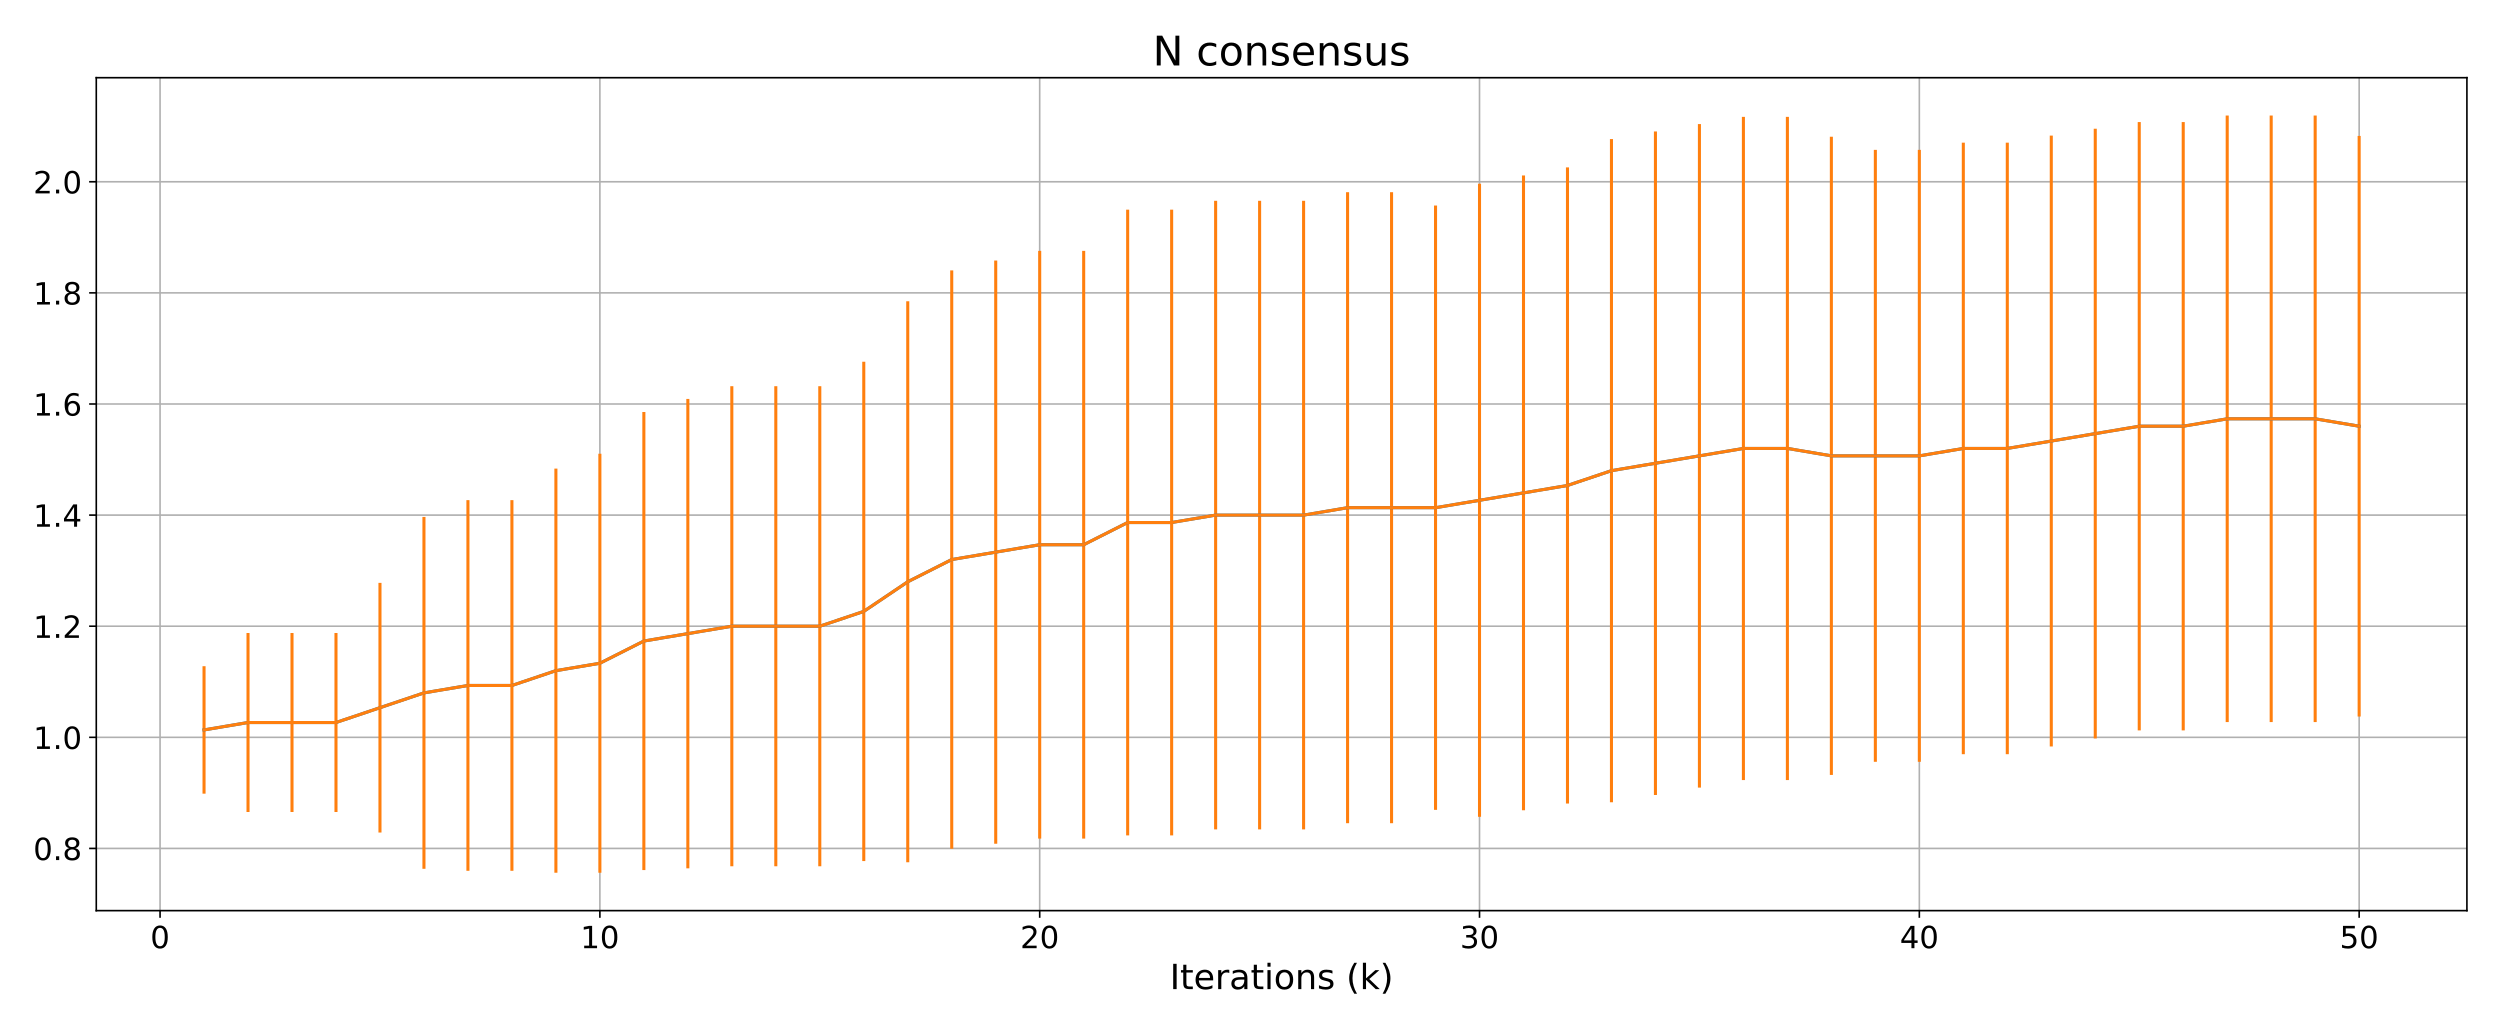 <?xml version="1.0" encoding="utf-8" standalone="no"?>
<!DOCTYPE svg PUBLIC "-//W3C//DTD SVG 1.1//EN"
  "http://www.w3.org/Graphics/SVG/1.1/DTD/svg11.dtd">
<!-- Created with matplotlib (https://matplotlib.org/) -->
<svg height="504pt" version="1.1" viewBox="0 0 1224 504" width="1224pt" xmlns="http://www.w3.org/2000/svg" xmlns:xlink="http://www.w3.org/1999/xlink">
 <defs>
  <style type="text/css">
*{stroke-linecap:butt;stroke-linejoin:round;white-space:pre;}
  </style>
 </defs>
 <g id="figure_1">
  <g id="patch_1">
   <path d="M 0 504 
L 1224 504 
L 1224 0 
L 0 0 
z
" style="fill:#ffffff;"/>
  </g>
  <g id="axes_1">
   <g id="patch_2">
    <path d="M 47.14 445.84 
L 1207.8 445.84 
L 1207.8 38.04 
L 47.14 38.04 
z
" style="fill:#ffffff;"/>
   </g>
   <g id="matplotlib.axis_1">
    <g id="xtick_1">
     <g id="line2d_1">
      <path clip-path="url(#p9c662dd9b1)" d="M 78.364 445.84 
L 78.364 38.04 
" style="fill:none;stroke:#b0b0b0;stroke-linecap:square;stroke-width:0.8;"/>
     </g>
     <g id="line2d_2">
      <defs>
       <path d="M 0 0 
L 0 3.5 
" id="md01e7e976a" style="stroke:#000000;stroke-width:0.8;"/>
      </defs>
      <g>
       <use style="stroke:#000000;stroke-width:0.8;" x="78.364" xlink:href="#md01e7e976a" y="445.84"/>
      </g>
     </g>
     <g id="text_1">
      <!-- 0 -->
      <defs>
       <path d="M 31.781 66.406 
Q 24.172 66.406 20.328 58.906 
Q 16.5 51.422 16.5 36.375 
Q 16.5 21.391 20.328 13.891 
Q 24.172 6.391 31.781 6.391 
Q 39.453 6.391 43.281 13.891 
Q 47.125 21.391 47.125 36.375 
Q 47.125 51.422 43.281 58.906 
Q 39.453 66.406 31.781 66.406 
z
M 31.781 74.219 
Q 44.047 74.219 50.516 64.516 
Q 56.984 54.828 56.984 36.375 
Q 56.984 17.969 50.516 8.266 
Q 44.047 -1.422 31.781 -1.422 
Q 19.531 -1.422 13.062 8.266 
Q 6.594 17.969 6.594 36.375 
Q 6.594 54.828 13.062 64.516 
Q 19.531 74.219 31.781 74.219 
z
" id="DejaVuSans-48"/>
      </defs>
      <g transform="translate(73.592 464.238)scale(0.15 -0.15)">
       <use xlink:href="#DejaVuSans-48"/>
      </g>
     </g>
    </g>
    <g id="xtick_2">
     <g id="line2d_3">
      <path clip-path="url(#p9c662dd9b1)" d="M 293.699 445.84 
L 293.699 38.04 
" style="fill:none;stroke:#b0b0b0;stroke-linecap:square;stroke-width:0.8;"/>
     </g>
     <g id="line2d_4">
      <g>
       <use style="stroke:#000000;stroke-width:0.8;" x="293.699" xlink:href="#md01e7e976a" y="445.84"/>
      </g>
     </g>
     <g id="text_2">
      <!-- 10 -->
      <defs>
       <path d="M 12.406 8.297 
L 28.516 8.297 
L 28.516 63.922 
L 10.984 60.406 
L 10.984 69.391 
L 28.422 72.906 
L 38.281 72.906 
L 38.281 8.297 
L 54.391 8.297 
L 54.391 0 
L 12.406 0 
z
" id="DejaVuSans-49"/>
      </defs>
      <g transform="translate(284.156 464.238)scale(0.15 -0.15)">
       <use xlink:href="#DejaVuSans-49"/>
       <use x="63.623" xlink:href="#DejaVuSans-48"/>
      </g>
     </g>
    </g>
    <g id="xtick_3">
     <g id="line2d_5">
      <path clip-path="url(#p9c662dd9b1)" d="M 509.035 445.84 
L 509.035 38.04 
" style="fill:none;stroke:#b0b0b0;stroke-linecap:square;stroke-width:0.8;"/>
     </g>
     <g id="line2d_6">
      <g>
       <use style="stroke:#000000;stroke-width:0.8;" x="509.035" xlink:href="#md01e7e976a" y="445.84"/>
      </g>
     </g>
     <g id="text_3">
      <!-- 20 -->
      <defs>
       <path d="M 19.188 8.297 
L 53.609 8.297 
L 53.609 0 
L 7.328 0 
L 7.328 8.297 
Q 12.938 14.109 22.625 23.891 
Q 32.328 33.688 34.812 36.531 
Q 39.547 41.844 41.422 45.531 
Q 43.312 49.219 43.312 52.781 
Q 43.312 58.594 39.234 62.25 
Q 35.156 65.922 28.609 65.922 
Q 23.969 65.922 18.812 64.312 
Q 13.672 62.703 7.812 59.422 
L 7.812 69.391 
Q 13.766 71.781 18.938 73 
Q 24.125 74.219 28.422 74.219 
Q 39.75 74.219 46.484 68.547 
Q 53.219 62.891 53.219 53.422 
Q 53.219 48.922 51.531 44.891 
Q 49.859 40.875 45.406 35.406 
Q 44.188 33.984 37.641 27.219 
Q 31.109 20.453 19.188 8.297 
z
" id="DejaVuSans-50"/>
      </defs>
      <g transform="translate(499.492 464.238)scale(0.15 -0.15)">
       <use xlink:href="#DejaVuSans-50"/>
       <use x="63.623" xlink:href="#DejaVuSans-48"/>
      </g>
     </g>
    </g>
    <g id="xtick_4">
     <g id="line2d_7">
      <path clip-path="url(#p9c662dd9b1)" d="M 724.371 445.84 
L 724.371 38.04 
" style="fill:none;stroke:#b0b0b0;stroke-linecap:square;stroke-width:0.8;"/>
     </g>
     <g id="line2d_8">
      <g>
       <use style="stroke:#000000;stroke-width:0.8;" x="724.371" xlink:href="#md01e7e976a" y="445.84"/>
      </g>
     </g>
     <g id="text_4">
      <!-- 30 -->
      <defs>
       <path d="M 40.578 39.312 
Q 47.656 37.797 51.625 33 
Q 55.609 28.219 55.609 21.188 
Q 55.609 10.406 48.188 4.484 
Q 40.766 -1.422 27.094 -1.422 
Q 22.516 -1.422 17.656 -0.516 
Q 12.797 0.391 7.625 2.203 
L 7.625 11.719 
Q 11.719 9.328 16.594 8.109 
Q 21.484 6.891 26.812 6.891 
Q 36.078 6.891 40.938 10.547 
Q 45.797 14.203 45.797 21.188 
Q 45.797 27.641 41.281 31.266 
Q 36.766 34.906 28.719 34.906 
L 20.219 34.906 
L 20.219 43.016 
L 29.109 43.016 
Q 36.375 43.016 40.234 45.922 
Q 44.094 48.828 44.094 54.297 
Q 44.094 59.906 40.109 62.906 
Q 36.141 65.922 28.719 65.922 
Q 24.656 65.922 20.016 65.031 
Q 15.375 64.156 9.812 62.312 
L 9.812 71.094 
Q 15.438 72.656 20.344 73.438 
Q 25.25 74.219 29.594 74.219 
Q 40.828 74.219 47.359 69.109 
Q 53.906 64.016 53.906 55.328 
Q 53.906 49.266 50.438 45.094 
Q 46.969 40.922 40.578 39.312 
z
" id="DejaVuSans-51"/>
      </defs>
      <g transform="translate(714.827 464.238)scale(0.15 -0.15)">
       <use xlink:href="#DejaVuSans-51"/>
       <use x="63.623" xlink:href="#DejaVuSans-48"/>
      </g>
     </g>
    </g>
    <g id="xtick_5">
     <g id="line2d_9">
      <path clip-path="url(#p9c662dd9b1)" d="M 939.707 445.84 
L 939.707 38.04 
" style="fill:none;stroke:#b0b0b0;stroke-linecap:square;stroke-width:0.8;"/>
     </g>
     <g id="line2d_10">
      <g>
       <use style="stroke:#000000;stroke-width:0.8;" x="939.707" xlink:href="#md01e7e976a" y="445.84"/>
      </g>
     </g>
     <g id="text_5">
      <!-- 40 -->
      <defs>
       <path d="M 37.797 64.312 
L 12.891 25.391 
L 37.797 25.391 
z
M 35.203 72.906 
L 47.609 72.906 
L 47.609 25.391 
L 58.016 25.391 
L 58.016 17.188 
L 47.609 17.188 
L 47.609 0 
L 37.797 0 
L 37.797 17.188 
L 4.891 17.188 
L 4.891 26.703 
z
" id="DejaVuSans-52"/>
      </defs>
      <g transform="translate(930.163 464.238)scale(0.15 -0.15)">
       <use xlink:href="#DejaVuSans-52"/>
       <use x="63.623" xlink:href="#DejaVuSans-48"/>
      </g>
     </g>
    </g>
    <g id="xtick_6">
     <g id="line2d_11">
      <path clip-path="url(#p9c662dd9b1)" d="M 1155.043 445.84 
L 1155.043 38.04 
" style="fill:none;stroke:#b0b0b0;stroke-linecap:square;stroke-width:0.8;"/>
     </g>
     <g id="line2d_12">
      <g>
       <use style="stroke:#000000;stroke-width:0.8;" x="1155.043" xlink:href="#md01e7e976a" y="445.84"/>
      </g>
     </g>
     <g id="text_6">
      <!-- 50 -->
      <defs>
       <path d="M 10.797 72.906 
L 49.516 72.906 
L 49.516 64.594 
L 19.828 64.594 
L 19.828 46.734 
Q 21.969 47.469 24.109 47.828 
Q 26.266 48.188 28.422 48.188 
Q 40.625 48.188 47.75 41.5 
Q 54.891 34.812 54.891 23.391 
Q 54.891 11.625 47.562 5.094 
Q 40.234 -1.422 26.906 -1.422 
Q 22.312 -1.422 17.547 -0.641 
Q 12.797 0.141 7.719 1.703 
L 7.719 11.625 
Q 12.109 9.234 16.797 8.062 
Q 21.484 6.891 26.703 6.891 
Q 35.156 6.891 40.078 11.328 
Q 45.016 15.766 45.016 23.391 
Q 45.016 31 40.078 35.438 
Q 35.156 39.891 26.703 39.891 
Q 22.75 39.891 18.812 39.016 
Q 14.891 38.141 10.797 36.281 
z
" id="DejaVuSans-53"/>
      </defs>
      <g transform="translate(1145.499 464.238)scale(0.15 -0.15)">
       <use xlink:href="#DejaVuSans-53"/>
       <use x="63.623" xlink:href="#DejaVuSans-48"/>
      </g>
     </g>
    </g>
    <g id="text_7">
     <!-- Iterations (k) -->
     <defs>
      <path d="M 9.812 72.906 
L 19.672 72.906 
L 19.672 0 
L 9.812 0 
z
" id="DejaVuSans-73"/>
      <path d="M 18.312 70.219 
L 18.312 54.688 
L 36.812 54.688 
L 36.812 47.703 
L 18.312 47.703 
L 18.312 18.016 
Q 18.312 11.328 20.141 9.422 
Q 21.969 7.516 27.594 7.516 
L 36.812 7.516 
L 36.812 0 
L 27.594 0 
Q 17.188 0 13.234 3.875 
Q 9.281 7.766 9.281 18.016 
L 9.281 47.703 
L 2.688 47.703 
L 2.688 54.688 
L 9.281 54.688 
L 9.281 70.219 
z
" id="DejaVuSans-116"/>
      <path d="M 56.203 29.594 
L 56.203 25.203 
L 14.891 25.203 
Q 15.484 15.922 20.484 11.062 
Q 25.484 6.203 34.422 6.203 
Q 39.594 6.203 44.453 7.469 
Q 49.312 8.734 54.109 11.281 
L 54.109 2.781 
Q 49.266 0.734 44.188 -0.344 
Q 39.109 -1.422 33.891 -1.422 
Q 20.797 -1.422 13.156 6.188 
Q 5.516 13.812 5.516 26.812 
Q 5.516 40.234 12.766 48.109 
Q 20.016 56 32.328 56 
Q 43.359 56 49.781 48.891 
Q 56.203 41.797 56.203 29.594 
z
M 47.219 32.234 
Q 47.125 39.594 43.094 43.984 
Q 39.062 48.391 32.422 48.391 
Q 24.906 48.391 20.391 44.141 
Q 15.875 39.891 15.188 32.172 
z
" id="DejaVuSans-101"/>
      <path d="M 41.109 46.297 
Q 39.594 47.172 37.812 47.578 
Q 36.031 48 33.891 48 
Q 26.266 48 22.188 43.047 
Q 18.109 38.094 18.109 28.812 
L 18.109 0 
L 9.078 0 
L 9.078 54.688 
L 18.109 54.688 
L 18.109 46.188 
Q 20.953 51.172 25.484 53.578 
Q 30.031 56 36.531 56 
Q 37.453 56 38.578 55.875 
Q 39.703 55.766 41.062 55.516 
z
" id="DejaVuSans-114"/>
      <path d="M 34.281 27.484 
Q 23.391 27.484 19.188 25 
Q 14.984 22.516 14.984 16.5 
Q 14.984 11.719 18.141 8.906 
Q 21.297 6.109 26.703 6.109 
Q 34.188 6.109 38.703 11.406 
Q 43.219 16.703 43.219 25.484 
L 43.219 27.484 
z
M 52.203 31.203 
L 52.203 0 
L 43.219 0 
L 43.219 8.297 
Q 40.141 3.328 35.547 0.953 
Q 30.953 -1.422 24.312 -1.422 
Q 15.922 -1.422 10.953 3.297 
Q 6 8.016 6 15.922 
Q 6 25.141 12.172 29.828 
Q 18.359 34.516 30.609 34.516 
L 43.219 34.516 
L 43.219 35.406 
Q 43.219 41.609 39.141 45 
Q 35.062 48.391 27.688 48.391 
Q 23 48.391 18.547 47.266 
Q 14.109 46.141 10.016 43.891 
L 10.016 52.203 
Q 14.938 54.109 19.578 55.047 
Q 24.219 56 28.609 56 
Q 40.484 56 46.344 49.844 
Q 52.203 43.703 52.203 31.203 
z
" id="DejaVuSans-97"/>
      <path d="M 9.422 54.688 
L 18.406 54.688 
L 18.406 0 
L 9.422 0 
z
M 9.422 75.984 
L 18.406 75.984 
L 18.406 64.594 
L 9.422 64.594 
z
" id="DejaVuSans-105"/>
      <path d="M 30.609 48.391 
Q 23.391 48.391 19.188 42.75 
Q 14.984 37.109 14.984 27.297 
Q 14.984 17.484 19.156 11.844 
Q 23.344 6.203 30.609 6.203 
Q 37.797 6.203 41.984 11.859 
Q 46.188 17.531 46.188 27.297 
Q 46.188 37.016 41.984 42.703 
Q 37.797 48.391 30.609 48.391 
z
M 30.609 56 
Q 42.328 56 49.016 48.375 
Q 55.719 40.766 55.719 27.297 
Q 55.719 13.875 49.016 6.219 
Q 42.328 -1.422 30.609 -1.422 
Q 18.844 -1.422 12.172 6.219 
Q 5.516 13.875 5.516 27.297 
Q 5.516 40.766 12.172 48.375 
Q 18.844 56 30.609 56 
z
" id="DejaVuSans-111"/>
      <path d="M 54.891 33.016 
L 54.891 0 
L 45.906 0 
L 45.906 32.719 
Q 45.906 40.484 42.875 44.328 
Q 39.844 48.188 33.797 48.188 
Q 26.516 48.188 22.312 43.547 
Q 18.109 38.922 18.109 30.906 
L 18.109 0 
L 9.078 0 
L 9.078 54.688 
L 18.109 54.688 
L 18.109 46.188 
Q 21.344 51.125 25.703 53.562 
Q 30.078 56 35.797 56 
Q 45.219 56 50.047 50.172 
Q 54.891 44.344 54.891 33.016 
z
" id="DejaVuSans-110"/>
      <path d="M 44.281 53.078 
L 44.281 44.578 
Q 40.484 46.531 36.375 47.5 
Q 32.281 48.484 27.875 48.484 
Q 21.188 48.484 17.844 46.438 
Q 14.5 44.391 14.5 40.281 
Q 14.5 37.156 16.891 35.375 
Q 19.281 33.594 26.516 31.984 
L 29.594 31.297 
Q 39.156 29.25 43.188 25.516 
Q 47.219 21.781 47.219 15.094 
Q 47.219 7.469 41.188 3.016 
Q 35.156 -1.422 24.609 -1.422 
Q 20.219 -1.422 15.453 -0.562 
Q 10.688 0.297 5.422 2 
L 5.422 11.281 
Q 10.406 8.688 15.234 7.391 
Q 20.062 6.109 24.812 6.109 
Q 31.156 6.109 34.562 8.281 
Q 37.984 10.453 37.984 14.406 
Q 37.984 18.062 35.516 20.016 
Q 33.062 21.969 24.703 23.781 
L 21.578 24.516 
Q 13.234 26.266 9.516 29.906 
Q 5.812 33.547 5.812 39.891 
Q 5.812 47.609 11.281 51.797 
Q 16.75 56 26.812 56 
Q 31.781 56 36.172 55.266 
Q 40.578 54.547 44.281 53.078 
z
" id="DejaVuSans-115"/>
      <path id="DejaVuSans-32"/>
      <path d="M 31 75.875 
Q 24.469 64.656 21.281 53.656 
Q 18.109 42.672 18.109 31.391 
Q 18.109 20.125 21.312 9.062 
Q 24.516 -2 31 -13.188 
L 23.188 -13.188 
Q 15.875 -1.703 12.234 9.375 
Q 8.594 20.453 8.594 31.391 
Q 8.594 42.281 12.203 53.312 
Q 15.828 64.359 23.188 75.875 
z
" id="DejaVuSans-40"/>
      <path d="M 9.078 75.984 
L 18.109 75.984 
L 18.109 31.109 
L 44.922 54.688 
L 56.391 54.688 
L 27.391 29.109 
L 57.625 0 
L 45.906 0 
L 18.109 26.703 
L 18.109 0 
L 9.078 0 
z
" id="DejaVuSans-107"/>
      <path d="M 8.016 75.875 
L 15.828 75.875 
Q 23.141 64.359 26.781 53.312 
Q 30.422 42.281 30.422 31.391 
Q 30.422 20.453 26.781 9.375 
Q 23.141 -1.703 15.828 -13.188 
L 8.016 -13.188 
Q 14.5 -2 17.703 9.062 
Q 20.906 20.125 20.906 31.391 
Q 20.906 42.672 17.703 53.656 
Q 14.5 64.656 8.016 75.875 
z
" id="DejaVuSans-41"/>
     </defs>
     <g transform="translate(572.731 484.275)scale(0.17 -0.17)">
      <use xlink:href="#DejaVuSans-73"/>
      <use x="29.492" xlink:href="#DejaVuSans-116"/>
      <use x="68.701" xlink:href="#DejaVuSans-101"/>
      <use x="130.225" xlink:href="#DejaVuSans-114"/>
      <use x="171.338" xlink:href="#DejaVuSans-97"/>
      <use x="232.617" xlink:href="#DejaVuSans-116"/>
      <use x="271.826" xlink:href="#DejaVuSans-105"/>
      <use x="299.609" xlink:href="#DejaVuSans-111"/>
      <use x="360.791" xlink:href="#DejaVuSans-110"/>
      <use x="424.17" xlink:href="#DejaVuSans-115"/>
      <use x="476.27" xlink:href="#DejaVuSans-32"/>
      <use x="508.057" xlink:href="#DejaVuSans-40"/>
      <use x="547.07" xlink:href="#DejaVuSans-107"/>
      <use x="604.98" xlink:href="#DejaVuSans-41"/>
     </g>
    </g>
   </g>
   <g id="matplotlib.axis_2">
    <g id="ytick_1">
     <g id="line2d_13">
      <path clip-path="url(#p9c662dd9b1)" d="M 47.14 415.393 
L 1207.8 415.393 
" style="fill:none;stroke:#b0b0b0;stroke-linecap:square;stroke-width:0.8;"/>
     </g>
     <g id="line2d_14">
      <defs>
       <path d="M 0 0 
L -3.5 0 
" id="m1e6de54e79" style="stroke:#000000;stroke-width:0.8;"/>
      </defs>
      <g>
       <use style="stroke:#000000;stroke-width:0.8;" x="47.14" xlink:href="#m1e6de54e79" y="415.393"/>
      </g>
     </g>
     <g id="text_8">
      <!-- 0.8 -->
      <defs>
       <path d="M 10.688 12.406 
L 21 12.406 
L 21 0 
L 10.688 0 
z
" id="DejaVuSans-46"/>
       <path d="M 31.781 34.625 
Q 24.75 34.625 20.719 30.859 
Q 16.703 27.094 16.703 20.516 
Q 16.703 13.922 20.719 10.156 
Q 24.75 6.391 31.781 6.391 
Q 38.812 6.391 42.859 10.172 
Q 46.922 13.969 46.922 20.516 
Q 46.922 27.094 42.891 30.859 
Q 38.875 34.625 31.781 34.625 
z
M 21.922 38.812 
Q 15.578 40.375 12.031 44.719 
Q 8.5 49.078 8.5 55.328 
Q 8.5 64.062 14.719 69.141 
Q 20.953 74.219 31.781 74.219 
Q 42.672 74.219 48.875 69.141 
Q 55.078 64.062 55.078 55.328 
Q 55.078 49.078 51.531 44.719 
Q 48 40.375 41.703 38.812 
Q 48.828 37.156 52.797 32.312 
Q 56.781 27.484 56.781 20.516 
Q 56.781 9.906 50.312 4.234 
Q 43.844 -1.422 31.781 -1.422 
Q 19.734 -1.422 13.25 4.234 
Q 6.781 9.906 6.781 20.516 
Q 6.781 27.484 10.781 32.312 
Q 14.797 37.156 21.922 38.812 
z
M 18.312 54.391 
Q 18.312 48.734 21.844 45.562 
Q 25.391 42.391 31.781 42.391 
Q 38.141 42.391 41.719 45.562 
Q 45.312 48.734 45.312 54.391 
Q 45.312 60.062 41.719 63.234 
Q 38.141 66.406 31.781 66.406 
Q 25.391 66.406 21.844 63.234 
Q 18.312 60.062 18.312 54.391 
z
" id="DejaVuSans-56"/>
      </defs>
      <g transform="translate(16.285 421.092)scale(0.15 -0.15)">
       <use xlink:href="#DejaVuSans-48"/>
       <use x="63.623" xlink:href="#DejaVuSans-46"/>
       <use x="95.41" xlink:href="#DejaVuSans-56"/>
      </g>
     </g>
    </g>
    <g id="ytick_2">
     <g id="line2d_15">
      <path clip-path="url(#p9c662dd9b1)" d="M 47.14 360.993 
L 1207.8 360.993 
" style="fill:none;stroke:#b0b0b0;stroke-linecap:square;stroke-width:0.8;"/>
     </g>
     <g id="line2d_16">
      <g>
       <use style="stroke:#000000;stroke-width:0.8;" x="47.14" xlink:href="#m1e6de54e79" y="360.993"/>
      </g>
     </g>
     <g id="text_9">
      <!-- 1.0 -->
      <g transform="translate(16.285 366.692)scale(0.15 -0.15)">
       <use xlink:href="#DejaVuSans-49"/>
       <use x="63.623" xlink:href="#DejaVuSans-46"/>
       <use x="95.41" xlink:href="#DejaVuSans-48"/>
      </g>
     </g>
    </g>
    <g id="ytick_3">
     <g id="line2d_17">
      <path clip-path="url(#p9c662dd9b1)" d="M 47.14 306.593 
L 1207.8 306.593 
" style="fill:none;stroke:#b0b0b0;stroke-linecap:square;stroke-width:0.8;"/>
     </g>
     <g id="line2d_18">
      <g>
       <use style="stroke:#000000;stroke-width:0.8;" x="47.14" xlink:href="#m1e6de54e79" y="306.593"/>
      </g>
     </g>
     <g id="text_10">
      <!-- 1.2 -->
      <g transform="translate(16.285 312.292)scale(0.15 -0.15)">
       <use xlink:href="#DejaVuSans-49"/>
       <use x="63.623" xlink:href="#DejaVuSans-46"/>
       <use x="95.41" xlink:href="#DejaVuSans-50"/>
      </g>
     </g>
    </g>
    <g id="ytick_4">
     <g id="line2d_19">
      <path clip-path="url(#p9c662dd9b1)" d="M 47.14 252.194 
L 1207.8 252.194 
" style="fill:none;stroke:#b0b0b0;stroke-linecap:square;stroke-width:0.8;"/>
     </g>
     <g id="line2d_20">
      <g>
       <use style="stroke:#000000;stroke-width:0.8;" x="47.14" xlink:href="#m1e6de54e79" y="252.194"/>
      </g>
     </g>
     <g id="text_11">
      <!-- 1.4 -->
      <g transform="translate(16.285 257.893)scale(0.15 -0.15)">
       <use xlink:href="#DejaVuSans-49"/>
       <use x="63.623" xlink:href="#DejaVuSans-46"/>
       <use x="95.41" xlink:href="#DejaVuSans-52"/>
      </g>
     </g>
    </g>
    <g id="ytick_5">
     <g id="line2d_21">
      <path clip-path="url(#p9c662dd9b1)" d="M 47.14 197.794 
L 1207.8 197.794 
" style="fill:none;stroke:#b0b0b0;stroke-linecap:square;stroke-width:0.8;"/>
     </g>
     <g id="line2d_22">
      <g>
       <use style="stroke:#000000;stroke-width:0.8;" x="47.14" xlink:href="#m1e6de54e79" y="197.794"/>
      </g>
     </g>
     <g id="text_12">
      <!-- 1.6 -->
      <defs>
       <path d="M 33.016 40.375 
Q 26.375 40.375 22.484 35.828 
Q 18.609 31.297 18.609 23.391 
Q 18.609 15.531 22.484 10.953 
Q 26.375 6.391 33.016 6.391 
Q 39.656 6.391 43.531 10.953 
Q 47.406 15.531 47.406 23.391 
Q 47.406 31.297 43.531 35.828 
Q 39.656 40.375 33.016 40.375 
z
M 52.594 71.297 
L 52.594 62.312 
Q 48.875 64.062 45.094 64.984 
Q 41.312 65.922 37.594 65.922 
Q 27.828 65.922 22.672 59.328 
Q 17.531 52.734 16.797 39.406 
Q 19.672 43.656 24.016 45.922 
Q 28.375 48.188 33.594 48.188 
Q 44.578 48.188 50.953 41.516 
Q 57.328 34.859 57.328 23.391 
Q 57.328 12.156 50.688 5.359 
Q 44.047 -1.422 33.016 -1.422 
Q 20.359 -1.422 13.672 8.266 
Q 6.984 17.969 6.984 36.375 
Q 6.984 53.656 15.188 63.938 
Q 23.391 74.219 37.203 74.219 
Q 40.922 74.219 44.703 73.484 
Q 48.484 72.75 52.594 71.297 
z
" id="DejaVuSans-54"/>
      </defs>
      <g transform="translate(16.285 203.493)scale(0.15 -0.15)">
       <use xlink:href="#DejaVuSans-49"/>
       <use x="63.623" xlink:href="#DejaVuSans-46"/>
       <use x="95.41" xlink:href="#DejaVuSans-54"/>
      </g>
     </g>
    </g>
    <g id="ytick_6">
     <g id="line2d_23">
      <path clip-path="url(#p9c662dd9b1)" d="M 47.14 143.395 
L 1207.8 143.395 
" style="fill:none;stroke:#b0b0b0;stroke-linecap:square;stroke-width:0.8;"/>
     </g>
     <g id="line2d_24">
      <g>
       <use style="stroke:#000000;stroke-width:0.8;" x="47.14" xlink:href="#m1e6de54e79" y="143.395"/>
      </g>
     </g>
     <g id="text_13">
      <!-- 1.8 -->
      <g transform="translate(16.285 149.093)scale(0.15 -0.15)">
       <use xlink:href="#DejaVuSans-49"/>
       <use x="63.623" xlink:href="#DejaVuSans-46"/>
       <use x="95.41" xlink:href="#DejaVuSans-56"/>
      </g>
     </g>
    </g>
    <g id="ytick_7">
     <g id="line2d_25">
      <path clip-path="url(#p9c662dd9b1)" d="M 47.14 88.995 
L 1207.8 88.995 
" style="fill:none;stroke:#b0b0b0;stroke-linecap:square;stroke-width:0.8;"/>
     </g>
     <g id="line2d_26">
      <g>
       <use style="stroke:#000000;stroke-width:0.8;" x="47.14" xlink:href="#m1e6de54e79" y="88.995"/>
      </g>
     </g>
     <g id="text_14">
      <!-- 2.0 -->
      <g transform="translate(16.285 94.694)scale(0.15 -0.15)">
       <use xlink:href="#DejaVuSans-50"/>
       <use x="63.623" xlink:href="#DejaVuSans-46"/>
       <use x="95.41" xlink:href="#DejaVuSans-48"/>
      </g>
     </g>
    </g>
   </g>
   <g id="LineCollection_1">
    <path clip-path="url(#p9c662dd9b1)" d="M 99.897 388.564 
L 99.897 326.169 
" style="fill:none;stroke:#ff7f0e;stroke-width:1.5;"/>
    <path clip-path="url(#p9c662dd9b1)" d="M 121.431 397.561 
L 121.431 309.919 
" style="fill:none;stroke:#ff7f0e;stroke-width:1.5;"/>
    <path clip-path="url(#p9c662dd9b1)" d="M 142.964 397.561 
L 142.964 309.919 
" style="fill:none;stroke:#ff7f0e;stroke-width:1.5;"/>
    <path clip-path="url(#p9c662dd9b1)" d="M 164.498 397.561 
L 164.498 309.919 
" style="fill:none;stroke:#ff7f0e;stroke-width:1.5;"/>
    <path clip-path="url(#p9c662dd9b1)" d="M 186.032 407.604 
L 186.032 285.369 
" style="fill:none;stroke:#ff7f0e;stroke-width:1.5;"/>
    <path clip-path="url(#p9c662dd9b1)" d="M 207.565 425.361 
L 207.565 253.105 
" style="fill:none;stroke:#ff7f0e;stroke-width:1.5;"/>
    <path clip-path="url(#p9c662dd9b1)" d="M 229.099 426.345 
L 229.099 244.868 
" style="fill:none;stroke:#ff7f0e;stroke-width:1.5;"/>
    <path clip-path="url(#p9c662dd9b1)" d="M 250.632 426.345 
L 250.632 244.868 
" style="fill:none;stroke:#ff7f0e;stroke-width:1.5;"/>
    <path clip-path="url(#p9c662dd9b1)" d="M 272.166 427.275 
L 272.166 229.432 
" style="fill:none;stroke:#ff7f0e;stroke-width:1.5;"/>
    <path clip-path="url(#p9c662dd9b1)" d="M 293.699 427.304 
L 293.699 222.15 
" style="fill:none;stroke:#ff7f0e;stroke-width:1.5;"/>
    <path clip-path="url(#p9c662dd9b1)" d="M 315.233 425.98 
L 315.233 201.714 
" style="fill:none;stroke:#ff7f0e;stroke-width:1.5;"/>
    <path clip-path="url(#p9c662dd9b1)" d="M 336.767 425.134 
L 336.767 195.306 
" style="fill:none;stroke:#ff7f0e;stroke-width:1.5;"/>
    <path clip-path="url(#p9c662dd9b1)" d="M 358.3 424.11 
L 358.3 189.077 
" style="fill:none;stroke:#ff7f0e;stroke-width:1.5;"/>
    <path clip-path="url(#p9c662dd9b1)" d="M 379.834 424.11 
L 379.834 189.077 
" style="fill:none;stroke:#ff7f0e;stroke-width:1.5;"/>
    <path clip-path="url(#p9c662dd9b1)" d="M 401.367 424.11 
L 401.367 189.077 
" style="fill:none;stroke:#ff7f0e;stroke-width:1.5;"/>
    <path clip-path="url(#p9c662dd9b1)" d="M 422.901 421.575 
L 422.901 177.106 
" style="fill:none;stroke:#ff7f0e;stroke-width:1.5;"/>
    <path clip-path="url(#p9c662dd9b1)" d="M 444.435 422.168 
L 444.435 147.499 
" style="fill:none;stroke:#ff7f0e;stroke-width:1.5;"/>
    <path clip-path="url(#p9c662dd9b1)" d="M 465.968 415.532 
L 465.968 132.375 
" style="fill:none;stroke:#ff7f0e;stroke-width:1.5;"/>
    <path clip-path="url(#p9c662dd9b1)" d="M 487.502 413.108 
L 487.502 127.546 
" style="fill:none;stroke:#ff7f0e;stroke-width:1.5;"/>
    <path clip-path="url(#p9c662dd9b1)" d="M 509.035 410.583 
L 509.035 122.818 
" style="fill:none;stroke:#ff7f0e;stroke-width:1.5;"/>
    <path clip-path="url(#p9c662dd9b1)" d="M 530.569 410.583 
L 530.569 122.818 
" style="fill:none;stroke:#ff7f0e;stroke-width:1.5;"/>
    <path clip-path="url(#p9c662dd9b1)" d="M 552.102 409.001 
L 552.102 102.64 
" style="fill:none;stroke:#ff7f0e;stroke-width:1.5;"/>
    <path clip-path="url(#p9c662dd9b1)" d="M 573.636 409.001 
L 573.636 102.64 
" style="fill:none;stroke:#ff7f0e;stroke-width:1.5;"/>
    <path clip-path="url(#p9c662dd9b1)" d="M 595.17 406.059 
L 595.17 98.328 
" style="fill:none;stroke:#ff7f0e;stroke-width:1.5;"/>
    <path clip-path="url(#p9c662dd9b1)" d="M 616.703 406.059 
L 616.703 98.328 
" style="fill:none;stroke:#ff7f0e;stroke-width:1.5;"/>
    <path clip-path="url(#p9c662dd9b1)" d="M 638.237 406.059 
L 638.237 98.328 
" style="fill:none;stroke:#ff7f0e;stroke-width:1.5;"/>
    <path clip-path="url(#p9c662dd9b1)" d="M 659.77 403.03 
L 659.77 94.105 
" style="fill:none;stroke:#ff7f0e;stroke-width:1.5;"/>
    <path clip-path="url(#p9c662dd9b1)" d="M 681.304 403.03 
L 681.304 94.105 
" style="fill:none;stroke:#ff7f0e;stroke-width:1.5;"/>
    <path clip-path="url(#p9c662dd9b1)" d="M 702.838 396.506 
L 702.838 100.629 
" style="fill:none;stroke:#ff7f0e;stroke-width:1.5;"/>
    <path clip-path="url(#p9c662dd9b1)" d="M 724.371 399.913 
L 724.371 89.968 
" style="fill:none;stroke:#ff7f0e;stroke-width:1.5;"/>
    <path clip-path="url(#p9c662dd9b1)" d="M 745.905 396.71 
L 745.905 85.917 
" style="fill:none;stroke:#ff7f0e;stroke-width:1.5;"/>
    <path clip-path="url(#p9c662dd9b1)" d="M 767.438 393.422 
L 767.438 81.953 
" style="fill:none;stroke:#ff7f0e;stroke-width:1.5;"/>
    <path clip-path="url(#p9c662dd9b1)" d="M 788.972 392.784 
L 788.972 68.083 
" style="fill:none;stroke:#ff7f0e;stroke-width:1.5;"/>
    <path clip-path="url(#p9c662dd9b1)" d="M 810.505 389.239 
L 810.505 64.376 
" style="fill:none;stroke:#ff7f0e;stroke-width:1.5;"/>
    <path clip-path="url(#p9c662dd9b1)" d="M 832.039 385.612 
L 832.039 60.749 
" style="fill:none;stroke:#ff7f0e;stroke-width:1.5;"/>
    <path clip-path="url(#p9c662dd9b1)" d="M 853.573 381.905 
L 853.573 57.203 
" style="fill:none;stroke:#ff7f0e;stroke-width:1.5;"/>
    <path clip-path="url(#p9c662dd9b1)" d="M 875.106 381.905 
L 875.106 57.203 
" style="fill:none;stroke:#ff7f0e;stroke-width:1.5;"/>
    <path clip-path="url(#p9c662dd9b1)" d="M 896.64 379.421 
L 896.64 66.94 
" style="fill:none;stroke:#ff7f0e;stroke-width:1.5;"/>
    <path clip-path="url(#p9c662dd9b1)" d="M 918.173 372.975 
L 918.173 73.387 
" style="fill:none;stroke:#ff7f0e;stroke-width:1.5;"/>
    <path clip-path="url(#p9c662dd9b1)" d="M 939.707 372.975 
L 939.707 73.387 
" style="fill:none;stroke:#ff7f0e;stroke-width:1.5;"/>
    <path clip-path="url(#p9c662dd9b1)" d="M 961.241 369.26 
L 961.241 69.848 
" style="fill:none;stroke:#ff7f0e;stroke-width:1.5;"/>
    <path clip-path="url(#p9c662dd9b1)" d="M 982.774 369.26 
L 982.774 69.848 
" style="fill:none;stroke:#ff7f0e;stroke-width:1.5;"/>
    <path clip-path="url(#p9c662dd9b1)" d="M 1004.308 365.458 
L 1004.308 66.397 
" style="fill:none;stroke:#ff7f0e;stroke-width:1.5;"/>
    <path clip-path="url(#p9c662dd9b1)" d="M 1025.841 361.567 
L 1025.841 63.035 
" style="fill:none;stroke:#ff7f0e;stroke-width:1.5;"/>
    <path clip-path="url(#p9c662dd9b1)" d="M 1047.375 357.587 
L 1047.375 59.761 
" style="fill:none;stroke:#ff7f0e;stroke-width:1.5;"/>
    <path clip-path="url(#p9c662dd9b1)" d="M 1068.908 357.587 
L 1068.908 59.761 
" style="fill:none;stroke:#ff7f0e;stroke-width:1.5;"/>
    <path clip-path="url(#p9c662dd9b1)" d="M 1090.442 353.519 
L 1090.442 56.576 
" style="fill:none;stroke:#ff7f0e;stroke-width:1.5;"/>
    <path clip-path="url(#p9c662dd9b1)" d="M 1111.976 353.519 
L 1111.976 56.576 
" style="fill:none;stroke:#ff7f0e;stroke-width:1.5;"/>
    <path clip-path="url(#p9c662dd9b1)" d="M 1133.509 353.519 
L 1133.509 56.576 
" style="fill:none;stroke:#ff7f0e;stroke-width:1.5;"/>
    <path clip-path="url(#p9c662dd9b1)" d="M 1155.043 350.809 
L 1155.043 66.539 
" style="fill:none;stroke:#ff7f0e;stroke-width:1.5;"/>
   </g>
   <g id="line2d_27">
    <path clip-path="url(#p9c662dd9b1)" d="M 99.897 357.366 
L 121.431 353.74 
L 142.964 353.74 
L 164.498 353.74 
L 186.032 346.487 
L 207.565 339.233 
L 229.099 335.607 
L 250.632 335.607 
L 272.166 328.353 
L 293.699 324.727 
L 315.233 313.847 
L 336.767 310.22 
L 358.3 306.593 
L 379.834 306.593 
L 401.367 306.593 
L 422.901 299.34 
L 444.435 284.834 
L 465.968 273.954 
L 487.502 270.327 
L 509.035 266.7 
L 530.569 266.7 
L 552.102 255.82 
L 573.636 255.82 
L 595.17 252.194 
L 616.703 252.194 
L 638.237 252.194 
L 659.77 248.567 
L 681.304 248.567 
L 702.838 248.567 
L 724.371 244.941 
L 745.905 241.314 
L 767.438 237.687 
L 788.972 230.434 
L 810.505 226.807 
L 832.039 223.181 
L 853.573 219.554 
L 875.106 219.554 
L 896.64 223.181 
L 918.173 223.181 
L 939.707 223.181 
L 961.241 219.554 
L 982.774 219.554 
L 1004.308 215.927 
L 1025.841 212.301 
L 1047.375 208.674 
L 1068.908 208.674 
L 1090.442 205.047 
L 1111.976 205.047 
L 1133.509 205.047 
L 1155.043 208.674 
" style="fill:none;stroke:#1f77b4;stroke-linecap:square;stroke-width:1.5;"/>
   </g>
   <g id="line2d_28">
    <path clip-path="url(#p9c662dd9b1)" d="M 99.897 357.366 
L 121.431 353.74 
L 142.964 353.74 
L 164.498 353.74 
L 186.032 346.487 
L 207.565 339.233 
L 229.099 335.607 
L 250.632 335.607 
L 272.166 328.353 
L 293.699 324.727 
L 315.233 313.847 
L 336.767 310.22 
L 358.3 306.593 
L 379.834 306.593 
L 401.367 306.593 
L 422.901 299.34 
L 444.435 284.834 
L 465.968 273.954 
L 487.502 270.327 
L 509.035 266.7 
L 530.569 266.7 
L 552.102 255.82 
L 573.636 255.82 
L 595.17 252.194 
L 616.703 252.194 
L 638.237 252.194 
L 659.77 248.567 
L 681.304 248.567 
L 702.838 248.567 
L 724.371 244.941 
L 745.905 241.314 
L 767.438 237.687 
L 788.972 230.434 
L 810.505 226.807 
L 832.039 223.181 
L 853.573 219.554 
L 875.106 219.554 
L 896.64 223.181 
L 918.173 223.181 
L 939.707 223.181 
L 961.241 219.554 
L 982.774 219.554 
L 1004.308 215.927 
L 1025.841 212.301 
L 1047.375 208.674 
L 1068.908 208.674 
L 1090.442 205.047 
L 1111.976 205.047 
L 1133.509 205.047 
L 1155.043 208.674 
" style="fill:none;stroke:#ff7f0e;stroke-linecap:square;stroke-width:1.5;"/>
   </g>
   <g id="patch_3">
    <path d="M 47.14 445.84 
L 47.14 38.04 
" style="fill:none;stroke:#000000;stroke-linecap:square;stroke-linejoin:miter;stroke-width:0.8;"/>
   </g>
   <g id="patch_4">
    <path d="M 1207.8 445.84 
L 1207.8 38.04 
" style="fill:none;stroke:#000000;stroke-linecap:square;stroke-linejoin:miter;stroke-width:0.8;"/>
   </g>
   <g id="patch_5">
    <path d="M 47.14 445.84 
L 1207.8 445.84 
" style="fill:none;stroke:#000000;stroke-linecap:square;stroke-linejoin:miter;stroke-width:0.8;"/>
   </g>
   <g id="patch_6">
    <path d="M 47.14 38.04 
L 1207.8 38.04 
" style="fill:none;stroke:#000000;stroke-linecap:square;stroke-linejoin:miter;stroke-width:0.8;"/>
   </g>
   <g id="text_15">
    <!-- N consensus -->
    <defs>
     <path d="M 9.812 72.906 
L 23.094 72.906 
L 55.422 11.922 
L 55.422 72.906 
L 64.984 72.906 
L 64.984 0 
L 51.703 0 
L 19.391 60.984 
L 19.391 0 
L 9.812 0 
z
" id="DejaVuSans-78"/>
     <path d="M 48.781 52.594 
L 48.781 44.188 
Q 44.969 46.297 41.141 47.344 
Q 37.312 48.391 33.406 48.391 
Q 24.656 48.391 19.812 42.844 
Q 14.984 37.312 14.984 27.297 
Q 14.984 17.281 19.812 11.734 
Q 24.656 6.203 33.406 6.203 
Q 37.312 6.203 41.141 7.25 
Q 44.969 8.297 48.781 10.406 
L 48.781 2.094 
Q 45.016 0.344 40.984 -0.531 
Q 36.969 -1.422 32.422 -1.422 
Q 20.062 -1.422 12.781 6.344 
Q 5.516 14.109 5.516 27.297 
Q 5.516 40.672 12.859 48.328 
Q 20.219 56 33.016 56 
Q 37.156 56 41.109 55.141 
Q 45.062 54.297 48.781 52.594 
z
" id="DejaVuSans-99"/>
     <path d="M 8.5 21.578 
L 8.5 54.688 
L 17.484 54.688 
L 17.484 21.922 
Q 17.484 14.156 20.5 10.266 
Q 23.531 6.391 29.594 6.391 
Q 36.859 6.391 41.078 11.031 
Q 45.312 15.672 45.312 23.688 
L 45.312 54.688 
L 54.297 54.688 
L 54.297 0 
L 45.312 0 
L 45.312 8.406 
Q 42.047 3.422 37.719 1 
Q 33.406 -1.422 27.688 -1.422 
Q 18.266 -1.422 13.375 4.438 
Q 8.5 10.297 8.5 21.578 
z
M 31.109 56 
z
" id="DejaVuSans-117"/>
    </defs>
    <g transform="translate(564.4 32.04)scale(0.2 -0.2)">
     <use xlink:href="#DejaVuSans-78"/>
     <use x="74.805" xlink:href="#DejaVuSans-32"/>
     <use x="106.592" xlink:href="#DejaVuSans-99"/>
     <use x="161.572" xlink:href="#DejaVuSans-111"/>
     <use x="222.754" xlink:href="#DejaVuSans-110"/>
     <use x="286.133" xlink:href="#DejaVuSans-115"/>
     <use x="338.232" xlink:href="#DejaVuSans-101"/>
     <use x="399.756" xlink:href="#DejaVuSans-110"/>
     <use x="463.135" xlink:href="#DejaVuSans-115"/>
     <use x="515.234" xlink:href="#DejaVuSans-117"/>
     <use x="578.613" xlink:href="#DejaVuSans-115"/>
    </g>
   </g>
  </g>
 </g>
 <defs>
  <clipPath id="p9c662dd9b1">
   <rect height="407.8" width="1160.66" x="47.14" y="38.04"/>
  </clipPath>
 </defs>
</svg>
